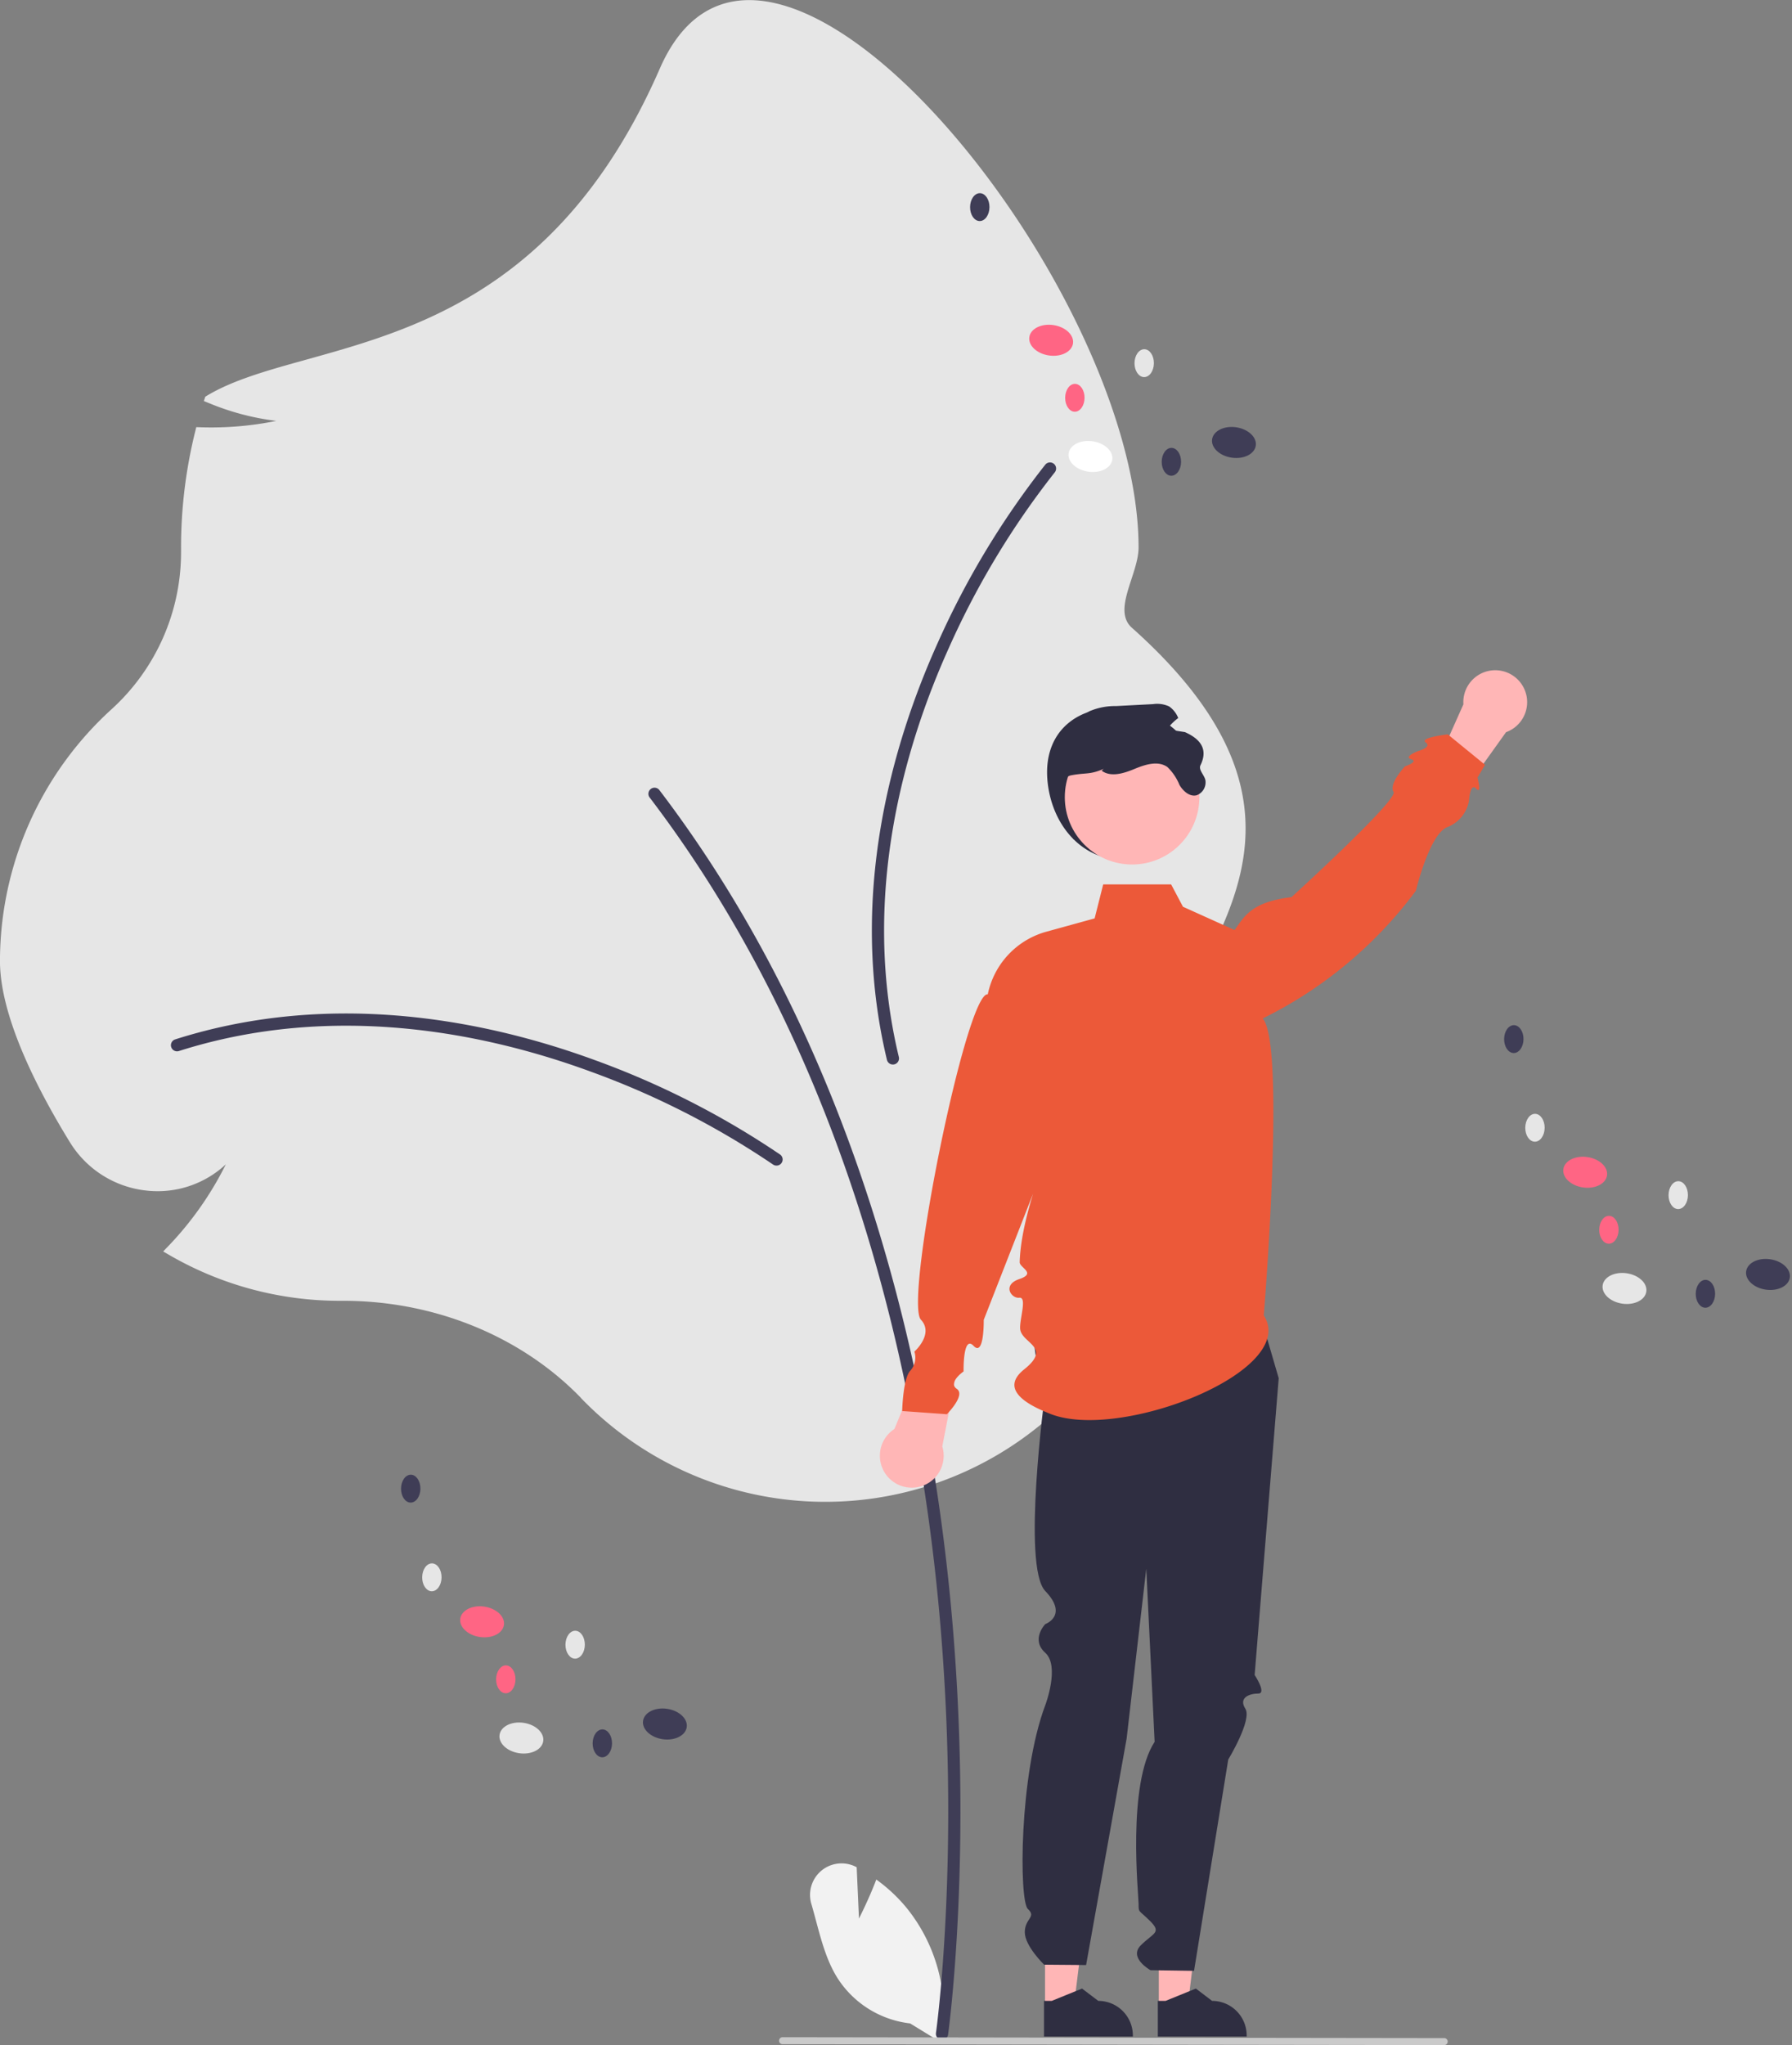 <svg xmlns="http://www.w3.org/2000/svg" width="248.299" height="283.271" viewBox="0 0 248.299 283.271">
  <rect x="0" y="0" width="248.299" height="283.271" fill="#808080" stroke="none"/>
  <g id="Raggruppa_10" data-name="Raggruppa 10" transform="translate(0)">
    <path id="Tracciato_67" data-name="Tracciato 67" d="M577.67,745.644l-.316-7.107-.1-.052a4.367,4.367,0,0,0-6.187,5.109c1.018,3.452,1.7,7.173,3.565,10.194a13.806,13.806,0,0,0,10.124,6.38l4.3,2.635a23.135,23.135,0,0,0-4.876-18.747,22.346,22.346,0,0,0-4.107-3.816C579.047,742.956,577.67,745.644,577.67,745.644Z" transform="translate(-458.653 -479.9)" fill="#f2f2f2"/>
    <path id="Tracciato_68" data-name="Tracciato 68" d="M373.816,293.34c-8.284-8.544-20.289-13.443-32.937-13.443h-.488a47.032,47.032,0,0,1-23.709-6.4l-.749-.436.6-.621a45.842,45.842,0,0,0,8.084-11.446,13.862,13.862,0,0,1-11.187,3.614,14.194,14.194,0,0,1-10.42-6.674c-4.42-7.172-9.69-17.349-9.69-25.1a47.175,47.175,0,0,1,15.391-34.811,29.376,29.376,0,0,0,9.7-21.9l0-.587a66.645,66.645,0,0,1,1.98-16.132l.131-.523.548.019a45.041,45.041,0,0,0,10.532-.882,35.55,35.55,0,0,1-9.445-2.512l-.589-.238.2-.6c13.789-8.538,44.914-4.116,62.98-45.45,14.649-33.516,66.336,29.752,66.336,66.323,0,3.732-3.693,8.663-.928,11.129,29.885,26.662,9.265,43.783,2.764,61.01-1.543,4.087,1.8,8.575,1.8,13,0,.75-.019,1.525-.057,2.3l-.058,1.195-1-.663a33,33,0,0,1-5.45-4.471,28.764,28.764,0,0,1-.912,24.832c-3.132,5.911-6.162,10.143-9.006,12.577a47.022,47.022,0,0,1-64.43-3.1Z" transform="translate(-293.324 -99.719)" fill="#e6e6e6"/>
    <path id="Tracciato_69" data-name="Tracciato 69" d="M556.178,542.968a.846.846,0,0,0,.837-.727c.036-.253,3.559-25.658.395-59.422-2.922-31.182-12.3-76.095-40.41-112.981a.847.847,0,0,0-1.347,1.026c27.864,36.568,37.17,81.151,40.071,112.113,3.145,33.568-.35,58.774-.385,59.025a.847.847,0,0,0,.839.966Z" transform="translate(-425.651 -260.417)" fill="#3f3d56"/>
    <path id="Tracciato_70" data-name="Tracciato 70" d="M435.8,467.969a.846.846,0,0,0,.5-1.531,116.666,116.666,0,0,0-25.756-13.111c-14.21-5.2-35.818-9.919-58.063-2.839a.846.846,0,0,0,.513,1.613c21.79-6.934,43.006-2.3,56.968,2.816A114.749,114.749,0,0,1,435.3,467.807.843.843,0,0,0,435.8,467.969Z" transform="translate(-328.207 -306.518)" fill="#3f3d56"/>
    <path id="Tracciato_71" data-name="Tracciato 71" d="M617.616,259.035a.846.846,0,0,0-1.491-.607,116.665,116.665,0,0,0-14.932,24.745c-6.212,13.8-12.472,35.011-7.013,57.708a.846.846,0,0,0,1.646-.4c-5.347-22.232.807-43.06,6.911-56.617a114.745,114.745,0,0,1,14.682-24.348A.844.844,0,0,0,617.616,259.035Z" transform="translate(-471.284 -194.075)" fill="#3f3d56"/>
    <path id="Tracciato_72" data-name="Tracciato 72" d="M652.234,352.745c.714,5.762,4.707,10.513,10.513,10.513a10.513,10.513,0,0,0,10.513-10.513c0-5.806-4.732-9.976-10.513-10.513C656.612,341.663,651.317,345.348,652.234,352.745Z" transform="translate(-507.047 -244.138)" fill="#2f2e41"/>
    <path id="Tracciato_73" data-name="Tracciato 73" d="M397.1,664.579h4l1.9-15.442H397.1Z" transform="translate(-236.535 -386.659)" fill="#ffb6b6"/>
    <path id="Tracciato_74" data-name="Tracciato 74" d="M690.08,787.574h12.311v-.156a4.792,4.792,0,0,0-4.792-4.792h0l-2.249-1.706-4.2,1.706H690.08Z" transform="translate(-529.652 -505.477)" fill="#2f2e41"/>
    <path id="Tracciato_75" data-name="Tracciato 75" d="M358.1,664.579h4l1.9-15.442H358.1Z" transform="translate(-213.304 -386.659)" fill="#ffb6b6"/>
    <path id="Tracciato_76" data-name="Tracciato 76" d="M651.08,787.574h12.311v-.156a4.792,4.792,0,0,0-4.792-4.792h0l-2.249-1.706-4.2,1.706H651.08Z" transform="translate(-506.422 -505.477)" fill="#2f2e41"/>
    <path id="Tracciato_77" data-name="Tracciato 77" d="M676.383,543.194l2.831,9.7L675.879,594s1.717,2.57.5,2.57-2.768.57-1.789,2.1-2.37,7.044-2.37,7.044l-4.738,29.265-6.037-.089s-3.069-1.71-1.347-3.439,2.935-1.729,1.318-3.346-1.617-1.13-1.617-2.385-1.62-16.585,2.222-22.465l-1.158-23.976L658.142,602.8l-5.616,31.374-5.815-.048s-2.686-2.589-2.681-4.505,1.659-2.076.428-3.209-1.232-18.546,2.408-28.225c0,0,2.059-5.408,0-7.261s0-3.973,0-3.973,3.268-1.181,0-4.585-.018-27.475-.018-27.475-3.576-9.717.046-13.537S676.383,543.194,676.383,543.194Z" transform="translate(-502.036 -361.991)" fill="#2f2e41"/>
    <path id="Tracciato_78" data-name="Tracciato 78" d="M596.845,571.228l5.05-12.2,3.979,2.21-2.4,12.415a4.421,4.421,0,1,1-6.626-2.421Z" transform="translate(-472.911 -373.304)" fill="#ffb6b6"/>
    <path id="Tracciato_79" data-name="Tracciato 79" d="M793.11,337.891l-7.684,10.743-3.375-3.054,5.153-11.547a4.421,4.421,0,1,1,5.905,3.859Z" transform="translate(-584.435 -236.474)" fill="#ffb6b6"/>
    <path id="Tracciato_80" data-name="Tracciato 80" d="M652.579,431.767c4.984,7.73-20.068,17.541-29.681,13.6-1.683-.69-7.473-2.968-3.516-6.126s-.459-3.6-.563-5.658c-.07-1.374.994-4.39-.116-4.26s-2.41-1.772.008-2.589.026-1.564.047-2.34c.231-8.473,6.732-21.951,6.732-21.951l-11.714,29.945s.087,5.181-1.407,3.6-1.385,3.541-1.385,3.541-2.221,1.55-.944,2.413-1.375,3.515-1.375,3.515l-6.189-.442s.1-4.6,1.154-5.615a2.728,2.728,0,0,0,.538-2.617s2.751-2.436.907-4.413c-2.372-2.543,6.277-45.5,9.262-45.076a11.37,11.37,0,0,1,8.119-8.674l6.685-1.841,1.187-4.71h9.413l1.64,3.095,7.156,3.229c1.348-1.9,2.355-3.906,7.875-4.556,0,0,14.873-13.532,14.147-14.589s1.579-3.53,1.579-3.53,1.969-.644.858-.989.989-1.14.989-1.14,1.945-.511,1.028-1.184,3.061-1.115,3.061-1.115l5.162,4.212-1.043,1.769s.636,2.409-.194,1.53-.987,1.673-.987,1.673a4.793,4.793,0,0,1-2.938,3.637c-2.514.842-4.421,8.842-4.421,8.842a58.692,58.692,0,0,1-21.22,17.684C655.663,394.346,652.579,431.767,652.579,431.767Z" transform="translate(-477.47 -249.568)" fill="#ec5939"/>
    <circle id="Ellisse_5" data-name="Ellisse 5" cx="9.323" cy="9.323" r="9.323" transform="translate(147.539 101.099)" fill="#ffb6b6"/>
    <path id="Tracciato_81" data-name="Tracciato 81" d="M656.8,354.806c.3,2.026,2.022,4.852,1.617,4.852s-3.279-8.351-.4-8.9c2.085-.395,2.551-.048,4.5-.894l-.275.259c1.29.938,3.085.36,4.557-.251s3.267-1.185,4.561-.251a7.27,7.27,0,0,1,1.662,2.471c.505.869,1.44,1.69,2.4,1.423a1.9,1.9,0,0,0,1.213-1.88c0-.8-1.047-1.562-.7-2.281,1.04-2.129.1-3.58-2.163-4.581q-1.237-.188-2.475-.384a7.019,7.019,0,0,1,1.553-1.561,3.548,3.548,0,0,0-1.253-1.605,3.935,3.935,0,0,0-2.24-.323l-5.115.267a9.023,9.023,0,0,0-3.7.72,7.29,7.29,0,0,0-3,3.57C656.046,348.688,656.285,351.284,656.8,354.806Z" transform="translate(-509.594 -243.368)" fill="#2f2e41"/>
    <path id="Tracciato_82" data-name="Tracciato 82" d="M560.767,798.555l91.686.124a.481.481,0,0,0,0-.963l-91.686-.124a.481.481,0,0,0,0,.963Z" transform="translate(-452.34 -515.408)" fill="#cacaca"/>
    <ellipse id="Ellisse_6" data-name="Ellisse 6" cx="2.126" cy="3.056" rx="2.126" ry="3.056" transform="matrix(0.144, -0.99, 0.99, 0.144, 68.913, 242.403)" fill="#e6e6e6"/>
    <ellipse id="Ellisse_7" data-name="Ellisse 7" cx="2.126" cy="3.056" rx="2.126" ry="3.056" transform="matrix(0.144, -0.99, 0.99, 0.144, 88.795, 240.463)" fill="#3f3d56"/>
    <ellipse id="Ellisse_8" data-name="Ellisse 8" cx="2.126" cy="3.056" rx="2.126" ry="3.056" transform="matrix(0.144, -0.99, 0.99, 0.144, 63.468, 226.306)" fill="#ff6584"/>
    <ellipse id="Ellisse_9" data-name="Ellisse 9" cx="1.931" cy="1.343" rx="1.931" ry="1.343" transform="matrix(0.008, -1, 1, 0.008, 58.481, 220.4)" fill="#e6e6e6"/>
    <ellipse id="Ellisse_10" data-name="Ellisse 10" cx="1.931" cy="1.343" rx="1.931" ry="1.343" transform="matrix(0.008, -1, 1, 0.008, 55.551, 208.119)" fill="#3f3d56"/>
    <ellipse id="Ellisse_11" data-name="Ellisse 11" cx="1.931" cy="1.343" rx="1.931" ry="1.343" transform="matrix(0.008, -1, 1, 0.008, 78.334, 229.733)" fill="#e6e6e6"/>
    <ellipse id="Ellisse_12" data-name="Ellisse 12" cx="1.931" cy="1.343" rx="1.931" ry="1.343" transform="matrix(0.008, -1, 1, 0.008, 68.726, 234.53)" fill="#ff6584"/>
    <ellipse id="Ellisse_13" data-name="Ellisse 13" cx="1.931" cy="1.343" rx="1.931" ry="1.343" transform="matrix(0.008, -1, 1, 0.008, 82.101, 243.396)" fill="#3f3d56"/>
    <ellipse id="Ellisse_14" data-name="Ellisse 14" cx="2.126" cy="3.056" rx="2.126" ry="3.056" transform="matrix(0.144, -0.99, 0.99, 0.144, 221.757, 180.133)" fill="#e6e6e6"/>
    <ellipse id="Ellisse_15" data-name="Ellisse 15" cx="2.126" cy="3.056" rx="2.126" ry="3.056" transform="matrix(0.144, -0.99, 0.99, 0.144, 241.639, 178.193)" fill="#3f3d56"/>
    <ellipse id="Ellisse_16" data-name="Ellisse 16" cx="2.126" cy="3.056" rx="2.126" ry="3.056" transform="matrix(0.144, -0.99, 0.99, 0.144, 216.312, 164.037)" fill="#ff6584"/>
    <ellipse id="Ellisse_17" data-name="Ellisse 17" cx="1.931" cy="1.343" rx="1.931" ry="1.343" transform="matrix(0.008, -1, 1, 0.008, 211.325, 158.131)" fill="#e6e6e6"/>
    <ellipse id="Ellisse_18" data-name="Ellisse 18" cx="1.931" cy="1.343" rx="1.931" ry="1.343" transform="matrix(0.008, -1, 1, 0.008, 208.395, 145.85)" fill="#3f3d56"/>
    <ellipse id="Ellisse_19" data-name="Ellisse 19" cx="1.931" cy="1.343" rx="1.931" ry="1.343" transform="matrix(0.008, -1, 1, 0.008, 231.178, 167.463)" fill="#e6e6e6"/>
    <ellipse id="Ellisse_20" data-name="Ellisse 20" cx="1.931" cy="1.343" rx="1.931" ry="1.343" transform="matrix(0.008, -1, 1, 0.008, 221.57, 172.26)" fill="#ff6584"/>
    <ellipse id="Ellisse_21" data-name="Ellisse 21" cx="1.931" cy="1.343" rx="1.931" ry="1.343" transform="matrix(0.008, -1, 1, 0.008, 234.945, 181.127)" fill="#3f3d56"/>
    <ellipse id="Ellisse_22" data-name="Ellisse 22" cx="2.126" cy="3.056" rx="2.126" ry="3.056" transform="matrix(0.144, -0.99, 0.99, 0.144, 147.761, 64.894)" fill="#fff"/>
    <ellipse id="Ellisse_23" data-name="Ellisse 23" cx="2.126" cy="3.056" rx="2.126" ry="3.056" transform="matrix(0.144, -0.99, 0.99, 0.144, 167.643, 62.953)" fill="#3f3d56"/>
    <ellipse id="Ellisse_24" data-name="Ellisse 24" cx="2.126" cy="3.056" rx="2.126" ry="3.056" transform="matrix(0.144, -0.99, 0.99, 0.144, 142.317, 48.797)" fill="#ff6584"/>
    <ellipse id="Ellisse_25" data-name="Ellisse 25" cx="1.931" cy="1.343" rx="1.931" ry="1.343" transform="matrix(0.008, -1, 1, 0.008, 137.329, 42.891)" fill="#e6e6e6"/>
    <ellipse id="Ellisse_26" data-name="Ellisse 26" cx="1.931" cy="1.343" rx="1.931" ry="1.343" transform="matrix(0.008, -1, 1, 0.008, 134.399, 30.61)" fill="#3f3d56"/>
    <ellipse id="Ellisse_27" data-name="Ellisse 27" cx="1.931" cy="1.343" rx="1.931" ry="1.343" transform="matrix(0.008, -1, 1, 0.008, 157.182, 52.224)" fill="#e6e6e6"/>
    <ellipse id="Ellisse_28" data-name="Ellisse 28" cx="1.931" cy="1.343" rx="1.931" ry="1.343" transform="matrix(0.008, -1, 1, 0.008, 147.574, 57.021)" fill="#ff6584"/>
    <ellipse id="Ellisse_29" data-name="Ellisse 29" cx="1.931" cy="1.343" rx="1.931" ry="1.343" transform="matrix(0.008, -1, 1, 0.008, 160.949, 65.887)" fill="#3f3d56"/>
  </g>
</svg>
